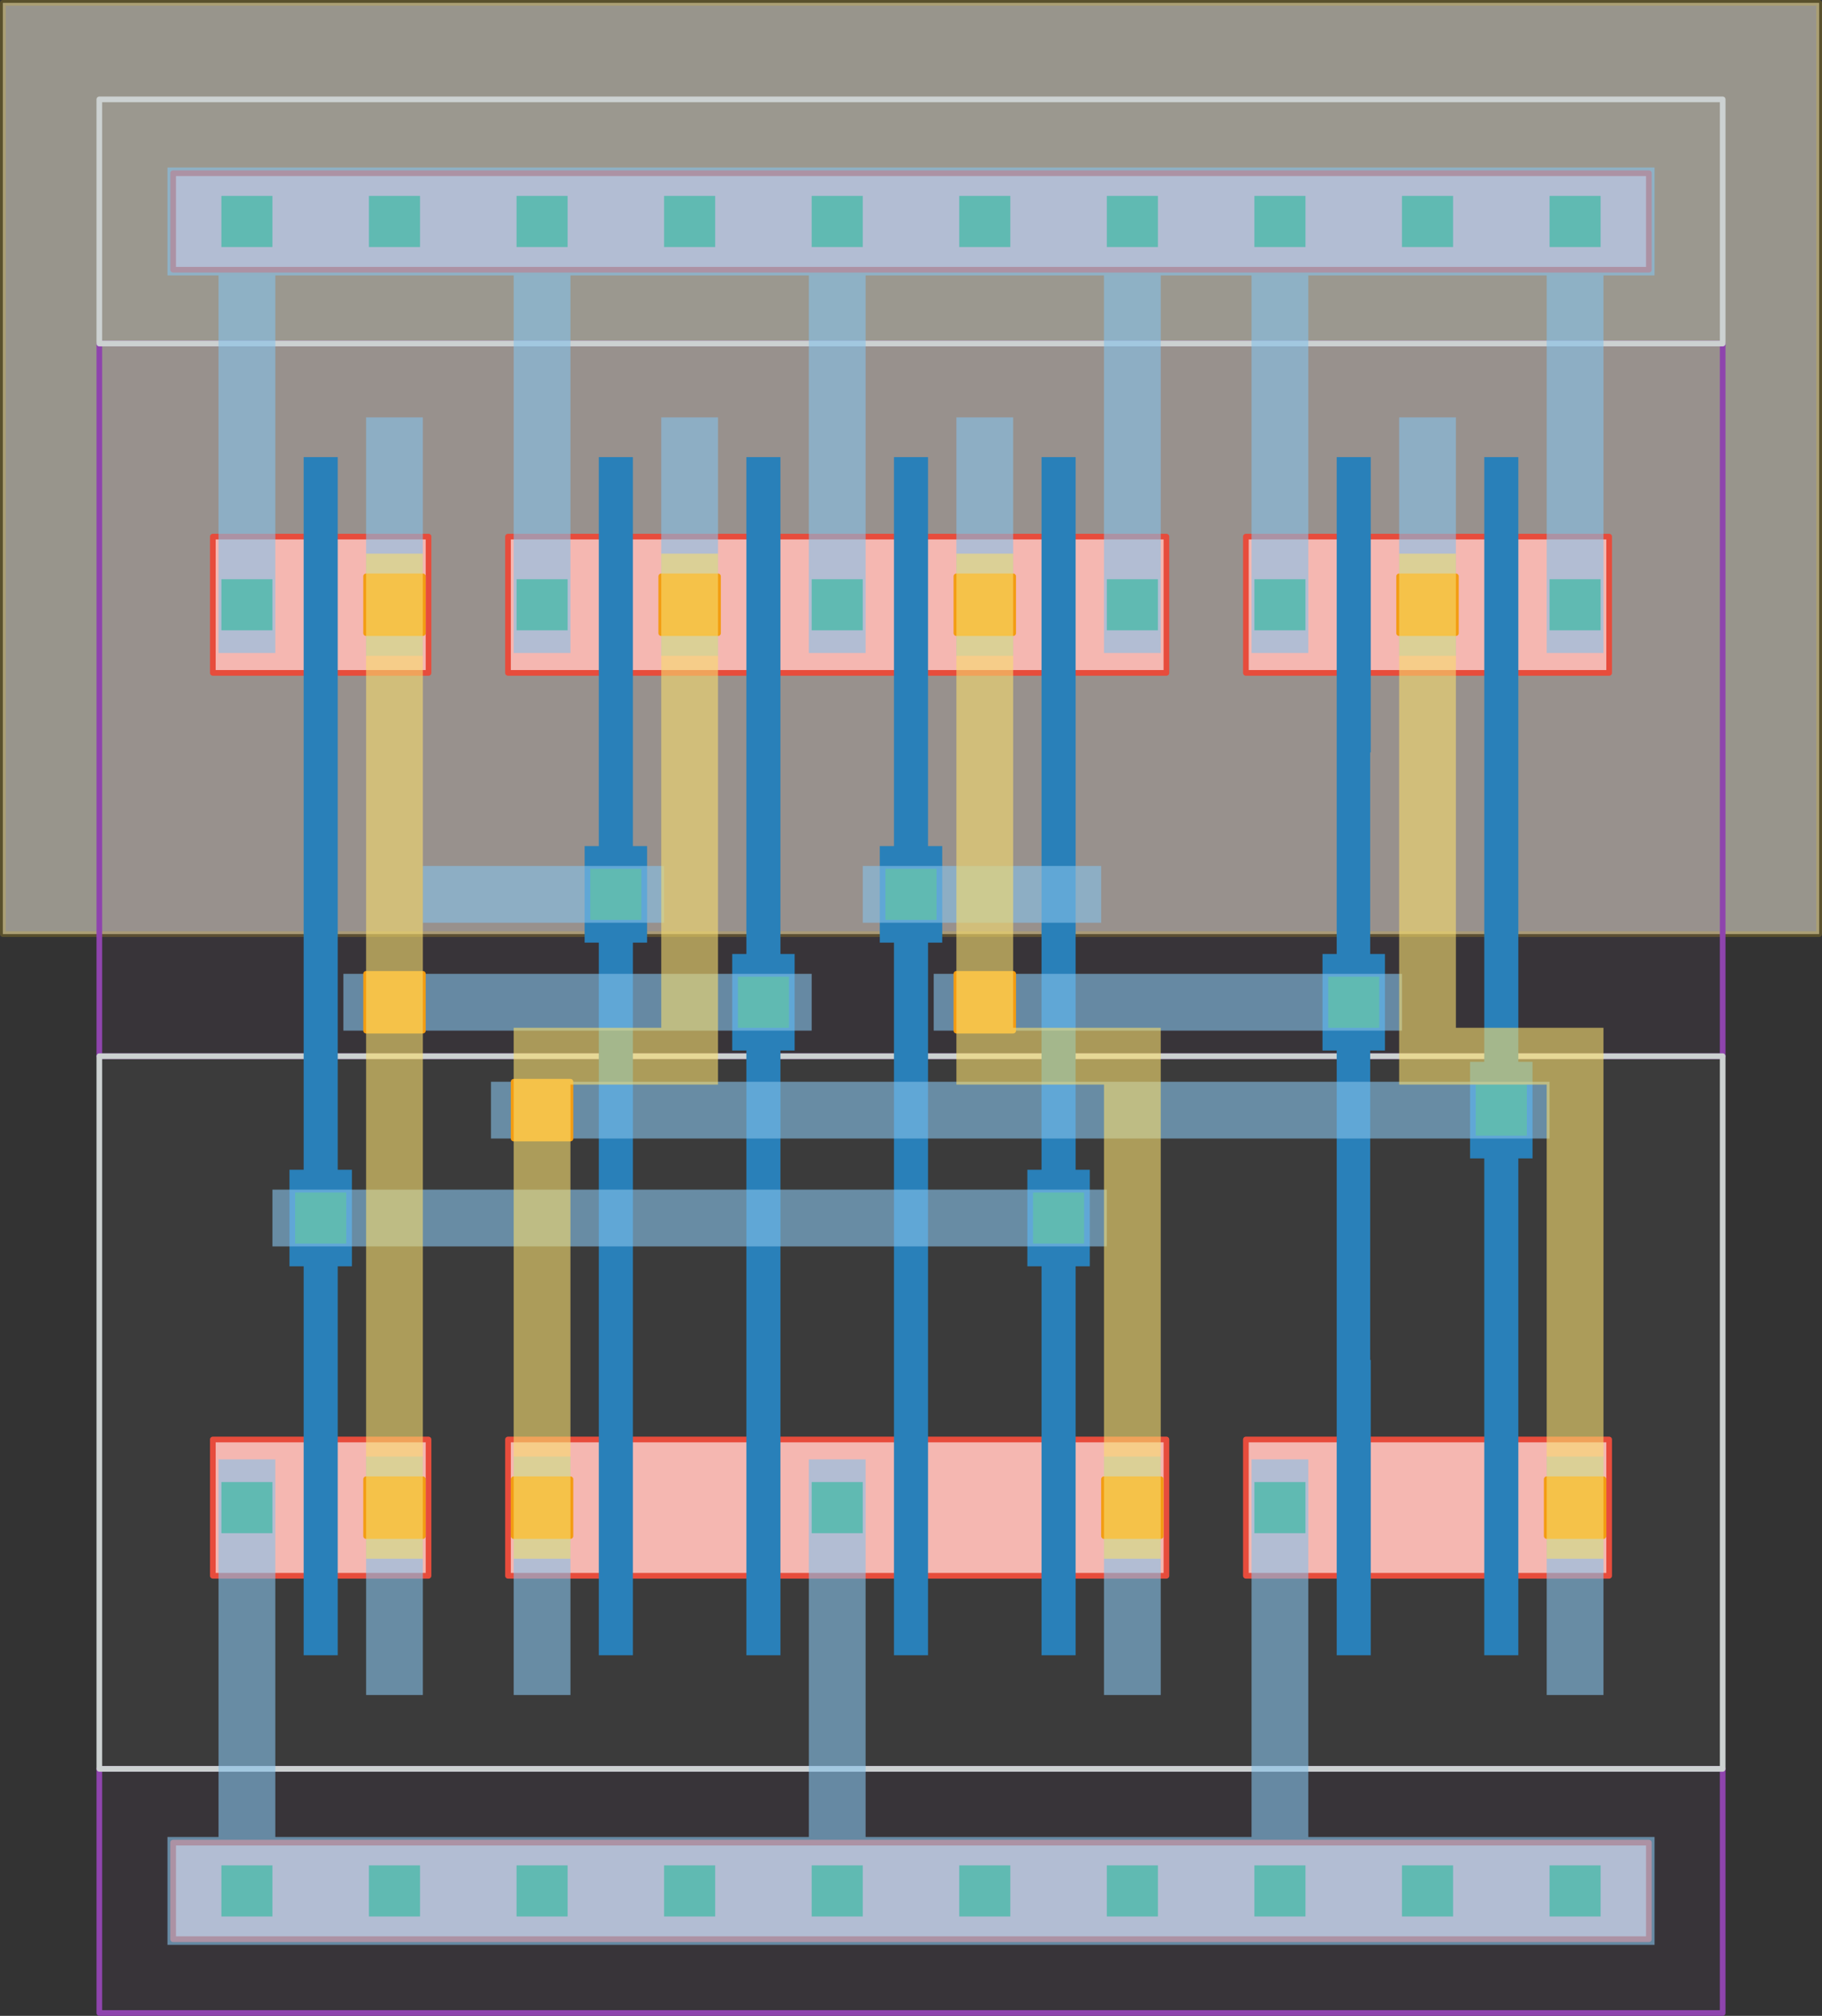 <svg width="3210" height="3550" viewBox="-5 -3545 3210 3550" xmlns="http://www.w3.org/2000/svg" xmlns:xlink="http://www.w3.org/1999/xlink"><rect x="-5" y="-3545" width="3210" height="3550" fill="#333333" stroke="none"/><defs><style type="text/css">.l3d0 {fill: #fef9e7; fill-opacity: 0.5; stroke-width: 10; stroke: #f1c40f; stroke-linecap: round; stroke-linejoin: round; stroke-opacity: 0.2;}.l25d0 {fill: #8e44ad; fill-opacity: 0.05; stroke-width: 10; stroke: #8e44ad; stroke-linecap: round; stroke-linejoin: round; stroke-opacity: 1;}.l26d0 {fill: #ccd1d1; fill-opacity: 0.05; stroke-width: 10; stroke: #ccd1d1; stroke-linecap: round; stroke-linejoin: round; stroke-opacity: 1;}.l6d0 {fill: #f5b7b1; fill-opacity: 1; stroke-width: 10; stroke: #e74c3c; stroke-linecap: round; stroke-linejoin: round; stroke-opacity: 1;}.l17d0 {fill: #2980b9; fill-opacity: 1; stroke-width: 0; stroke: #000000; stroke-linecap: round; stroke-linejoin: round; stroke-opacity: 0;}.l30d0 {fill: #27ae60; fill-opacity: 1; stroke-width: 0; stroke: #000000; stroke-linecap: round; stroke-linejoin: round; stroke-opacity: 0;}.l31d0 {fill: #85c1e9; fill-opacity: 0.6; stroke-width: 0; stroke: #000000; stroke-linecap: round; stroke-linejoin: round; stroke-opacity: 0;}.l51d0 {fill: #f39c12; fill-opacity: 1; stroke-width: 10; stroke: #f39c12; stroke-linecap: round; stroke-linejoin: round; stroke-opacity: 1;}.l32d0 {fill: #f7dc6f; fill-opacity: 0.6; stroke-width: 0; stroke: #000000; stroke-linecap: round; stroke-linejoin: round; stroke-opacity: 0;}path {fill-rule: evenodd;}</style></defs><g transform="scale(1 -1)"><g id="NW"><g class="l3d0"><path d="M 0,3540 L 3200,3540 L 3200,1900 L 0,1900 Z" /></g></g><g id="PP"><g class="l25d0"><path d="M 170,0 L 3030,0 L 3030,430 L 170,430 Z" /><path d="M 170,1685 L 170,2940 L 325,2940 L 795,2940 L 845,2940 L 1105,2940 L 1315,2940 L 1365,2940 L 1575,2940 L 1625,2940 L 1835,2940 L 2095,2940 L 2145,2940 L 2405,2940 L 2615,2940 L 2875,2940 L 3030,2940 L 3030,1685 Z" /></g></g><g id="NP"><g class="l26d0"><path d="M 170,2940 L 3030,2940 L 3030,3370 L 170,3370 Z" /><path d="M 3030,1685 L 3030,430 L 2875,430 L 2615,430 L 2405,430 L 2145,430 L 2095,430 L 1835,430 L 1625,430 L 1575,430 L 1365,430 L 1315,430 L 1105,430 L 845,430 L 795,430 L 325,430 L 170,430 L 170,1685 Z" /></g></g><g id="OD"><g class="l6d0"><path d="M 300,130 L 2900,130 L 2900,300 L 300,300 Z" /><path d="M 300,3070 L 2900,3070 L 2900,3240 L 300,3240 Z" /><path d="M 370,770 L 370,1010 L 455,1010 L 530,1010 L 590,1010 L 665,1010 L 750,1010 L 750,770 L 665,770 L 590,770 L 530,770 L 455,770 Z" /><path d="M 2485,770 L 2410,770 L 2350,770 L 2275,770 L 2190,770 L 2190,1010 L 2275,1010 L 2350,1010 L 2410,1010 L 2485,1010 L 2535,1010 L 2610,1010 L 2670,1010 L 2745,1010 L 2830,1010 L 2830,770 L 2745,770 L 2670,770 L 2610,770 L 2535,770 Z" /><path d="M 1570,1010 L 1630,1010 L 1705,1010 L 1755,1010 L 1830,1010 L 1890,1010 L 1965,1010 L 2050,1010 L 2050,770 L 1965,770 L 1890,770 L 1830,770 L 1755,770 L 1705,770 L 1630,770 L 1570,770 L 1495,770 L 1445,770 L 1370,770 L 1310,770 L 1235,770 L 1185,770 L 1110,770 L 1050,770 L 975,770 L 890,770 L 890,1010 L 975,1010 L 1050,1010 L 1110,1010 L 1185,1010 L 1235,1010 L 1310,1010 L 1370,1010 L 1445,1010 L 1495,1010 Z" /><path d="M 370,2360 L 370,2600 L 455,2600 L 530,2600 L 590,2600 L 665,2600 L 750,2600 L 750,2360 L 665,2360 L 590,2360 L 530,2360 L 455,2360 Z" /><path d="M 2485,2360 L 2410,2360 L 2350,2360 L 2275,2360 L 2190,2360 L 2190,2600 L 2275,2600 L 2350,2600 L 2410,2600 L 2485,2600 L 2535,2600 L 2610,2600 L 2670,2600 L 2745,2600 L 2830,2600 L 2830,2360 L 2745,2360 L 2670,2360 L 2610,2360 L 2535,2360 Z" /><path d="M 1570,2600 L 1630,2600 L 1705,2600 L 1755,2600 L 1830,2600 L 1890,2600 L 1965,2600 L 2050,2600 L 2050,2360 L 1965,2360 L 1890,2360 L 1830,2360 L 1755,2360 L 1705,2360 L 1630,2360 L 1570,2360 L 1495,2360 L 1445,2360 L 1370,2360 L 1310,2360 L 1235,2360 L 1185,2360 L 1110,2360 L 1050,2360 L 975,2360 L 890,2360 L 890,2600 L 975,2600 L 1050,2600 L 1110,2600 L 1185,2600 L 1235,2600 L 1310,2600 L 1370,2600 L 1445,2600 L 1495,2600 Z" /></g></g><g id="PO"><g class="l17d0"><path d="M 1890,1010 L 1890,770 L 1890,630 L 1830,630 L 1830,770 L 1830,1010 L 1830,1150 L 1830,1315 L 1805,1315 L 1805,1485 L 1830,1485 L 1830,2220 L 1830,2360 L 1830,2600 L 1830,2740 L 1890,2740 L 1890,2600 L 1890,2360 L 1890,2220 L 1890,1485 L 1915,1485 L 1915,1315 L 1890,1315 L 1890,1150 Z" /><path d="M 590,1030 L 590,1010 L 590,770 L 590,630 L 530,630 L 530,770 L 530,1010 L 530,1030 L 530,1150 L 530,1315 L 505,1315 L 505,1485 L 530,1485 L 530,2220 L 530,2360 L 530,2600 L 530,2740 L 590,2740 L 590,2600 L 590,2360 L 590,2220 L 590,1485 L 615,1485 L 615,1315 L 590,1315 L 590,1150 Z" /><path d="M 1630,1010 L 1630,770 L 1630,630 L 1570,630 L 1570,770 L 1570,1010 L 1570,1150 L 1570,1885 L 1545,1885 L 1545,2055 L 1570,2055 L 1570,2220 L 1570,2360 L 1570,2600 L 1570,2740 L 1630,2740 L 1630,2600 L 1630,2360 L 1630,2220 L 1630,2055 L 1655,2055 L 1655,1885 L 1630,1885 L 1630,1150 Z" /><path d="M 1110,1010 L 1110,770 L 1110,630 L 1050,630 L 1050,770 L 1050,1010 L 1050,1150 L 1050,1885 L 1025,1885 L 1025,2055 L 1050,2055 L 1050,2220 L 1050,2360 L 1050,2600 L 1050,2740 L 1110,2740 L 1110,2600 L 1110,2360 L 1110,2220 L 1110,2055 L 1135,2055 L 1135,1885 L 1110,1885 L 1110,1150 Z" /><path d="M 2670,1010 L 2670,770 L 2670,630 L 2610,630 L 2610,770 L 2610,1010 L 2610,1150 L 2610,1505 L 2585,1505 L 2585,1675 L 2610,1675 L 2610,2220 L 2610,2360 L 2610,2600 L 2610,2740 L 2670,2740 L 2670,2600 L 2670,2360 L 2670,2220 L 2670,1675 L 2695,1675 L 2695,1505 L 2670,1505 L 2670,1150 Z" /><path d="M 2410,1150 L 2410,1010 L 2410,770 L 2410,630 L 2350,630 L 2350,770 L 2350,1010 L 2350,1150 L 2350,1695 L 2325,1695 L 2325,1865 L 2350,1865 L 2350,2220 L 2350,2360 L 2350,2600 L 2350,2740 L 2410,2740 L 2410,2600 L 2410,2360 L 2410,2220 L 2409,2220 L 2409,1865 L 2435,1865 L 2435,1695 L 2409,1695 L 2409,1150 Z" /><path d="M 1370,1010 L 1370,770 L 1370,630 L 1310,630 L 1310,770 L 1310,1010 L 1310,1150 L 1310,1695 L 1285,1695 L 1285,1865 L 1310,1865 L 1310,2220 L 1310,2360 L 1310,2600 L 1310,2740 L 1370,2740 L 1370,2600 L 1370,2360 L 1370,2220 L 1370,1865 L 1395,1865 L 1395,1695 L 1370,1695 L 1370,1150 Z" /></g></g><g id="CO"><g class="l30d0"><path d="M 1685,2435 L 1775,2435 L 1775,2525 L 1685,2525 Z" /><path d="M 1165,2435 L 1255,2435 L 1255,2525 L 1165,2525 Z" /><path d="M 2725,845 L 2815,845 L 2815,935 L 2725,935 Z" /><path d="M 2205,845 L 2295,845 L 2295,935 L 2205,935 Z" /><path d="M 1945,845 L 2035,845 L 2035,935 L 1945,935 Z" /><path d="M 1425,845 L 1515,845 L 1515,935 L 1425,935 Z" /><path d="M 905,845 L 995,845 L 995,935 L 905,935 Z" /><path d="M 645,845 L 735,845 L 735,935 L 645,935 Z" /><path d="M 385,845 L 475,845 L 475,935 L 385,935 Z" /><path d="M 385,2435 L 475,2435 L 475,2525 L 385,2525 Z" /><path d="M 645,2435 L 735,2435 L 735,2525 L 645,2525 Z" /><path d="M 905,2435 L 995,2435 L 995,2525 L 905,2525 Z" /><path d="M 1425,2435 L 1515,2435 L 1515,2525 L 1425,2525 Z" /><path d="M 1945,2435 L 2035,2435 L 2035,2525 L 1945,2525 Z" /><path d="M 2205,2435 L 2295,2435 L 2295,2525 L 2205,2525 Z" /><path d="M 2725,2435 L 2815,2435 L 2815,2525 L 2725,2525 Z" /><path d="M 2465,2435 L 2555,2435 L 2555,2525 L 2465,2525 Z" /><path d="M 385,170 L 475,170 L 475,260 L 385,260 Z" /><path d="M 645,170 L 735,170 L 735,260 L 645,260 Z" /><path d="M 905,170 L 995,170 L 995,260 L 905,260 Z" /><path d="M 1165,170 L 1255,170 L 1255,260 L 1165,260 Z" /><path d="M 1425,170 L 1515,170 L 1515,260 L 1425,260 Z" /><path d="M 1685,170 L 1775,170 L 1775,260 L 1685,260 Z" /><path d="M 1945,170 L 2035,170 L 2035,260 L 1945,260 Z" /><path d="M 2205,170 L 2295,170 L 2295,260 L 2205,260 Z" /><path d="M 2725,170 L 2815,170 L 2815,260 L 2725,260 Z" /><path d="M 2465,170 L 2555,170 L 2555,260 L 2465,260 Z" /><path d="M 385,3110 L 475,3110 L 475,3200 L 385,3200 Z" /><path d="M 645,3110 L 735,3110 L 735,3200 L 645,3200 Z" /><path d="M 905,3110 L 995,3110 L 995,3200 L 905,3200 Z" /><path d="M 1165,3110 L 1255,3110 L 1255,3200 L 1165,3200 Z" /><path d="M 1425,3110 L 1515,3110 L 1515,3200 L 1425,3200 Z" /><path d="M 1685,3110 L 1775,3110 L 1775,3200 L 1685,3200 Z" /><path d="M 1945,3110 L 2035,3110 L 2035,3200 L 1945,3200 Z" /><path d="M 2205,3110 L 2295,3110 L 2295,3200 L 2205,3200 Z" /><path d="M 2725,3110 L 2815,3110 L 2815,3200 L 2725,3200 Z" /><path d="M 2465,3110 L 2555,3110 L 2555,3200 L 2465,3200 Z" /><path d="M 1815,1355 L 1905,1355 L 1905,1445 L 1815,1445 Z" /><path d="M 515,1355 L 605,1355 L 605,1445 L 515,1445 Z" /><path d="M 1555,1925 L 1645,1925 L 1645,2015 L 1555,2015 Z" /><path d="M 1035,1925 L 1125,1925 L 1125,2015 L 1035,2015 Z" /><path d="M 2595,1545 L 2685,1545 L 2685,1635 L 2595,1635 Z" /><path d="M 2335,1735 L 2425,1735 L 2425,1825 L 2335,1825 Z" /><path d="M 1295,1735 L 1385,1735 L 1385,1825 L 1295,1825 Z" /></g></g><g id="M1"><g class="l31d0"><path d="M 2820,2565 L 2820,2395 L 2720,2395 L 2720,2565 L 2720,3060 L 2300,3060 L 2300,2565 L 2300,2395 L 2200,2395 L 2200,2565 L 2200,3060 L 2040,3060 L 2040,2565 L 2040,2395 L 1940,2395 L 1940,2565 L 1940,3060 L 1520,3060 L 1520,2565 L 1520,2395 L 1420,2395 L 1420,2565 L 1420,3060 L 1000,3060 L 1000,2565 L 1000,2395 L 900,2395 L 900,2565 L 900,3060 L 480,3060 L 480,2565 L 480,2395 L 380,2395 L 380,2565 L 380,3060 L 290,3060 L 290,3250 L 2910,3250 L 2910,3060 L 2820,3060 Z" /><path d="M 290,120 L 290,310 L 380,310 L 380,805 L 380,975 L 480,975 L 480,805 L 480,310 L 1420,310 L 1420,805 L 1420,975 L 1520,975 L 1520,805 L 1520,310 L 2200,310 L 2200,805 L 2200,975 L 2300,975 L 2300,805 L 2300,310 L 2910,310 L 2910,120 Z" /><path d="M 2460,2390 L 2460,2395 L 2460,2565 L 2460,2570 L 2460,2810 L 2560,2810 L 2560,2570 L 2560,2565 L 2560,2395 L 2560,2390 Z" /><path d="M 2720,560 L 2720,800 L 2720,805 L 2720,975 L 2720,980 L 2820,980 L 2820,975 L 2820,805 L 2820,800 L 2820,560 Z" /><path d="M 1680,2390 L 1680,2395 L 1680,2565 L 1680,2570 L 1680,2810 L 1780,2810 L 1780,2570 L 1780,2565 L 1780,2395 L 1780,2390 Z" /><path d="M 1940,560 L 1940,800 L 1940,805 L 1940,975 L 1940,980 L 2040,980 L 2040,975 L 2040,805 L 2040,800 L 2040,560 Z" /><path d="M 900,560 L 900,800 L 900,805 L 900,975 L 900,980 L 1000,980 L 1000,975 L 1000,805 L 1000,800 L 1000,560 Z" /><path d="M 1160,2390 L 1160,2395 L 1160,2565 L 1160,2570 L 1160,2810 L 1260,2810 L 1260,2570 L 1260,2565 L 1260,2395 L 1260,2390 Z" /><path d="M 640,560 L 640,800 L 640,805 L 640,975 L 640,980 L 740,980 L 740,975 L 740,805 L 740,800 L 740,560 Z" /><path d="M 640,2390 L 640,2395 L 640,2565 L 640,2570 L 640,2810 L 740,2810 L 740,2570 L 740,2565 L 740,2395 L 740,2390 Z" /><path d="M 645,1350 L 510,1350 L 475,1350 L 475,1450 L 510,1450 L 645,1450 L 1775,1450 L 1860,1450 L 1945,1450 L 1945,1350 L 1860,1350 L 1775,1350 Z" /><path d="M 1515,1920 L 1515,2020 L 1685,2020 L 1935,2020 L 1935,1920 L 1685,1920 Z" /><path d="M 740,1920 L 740,2020 L 995,2020 L 1160,2020 L 1165,2020 L 1165,1920 L 1160,1920 L 995,1920 Z" /><path d="M 1040,1540 L 950,1540 L 860,1540 L 860,1640 L 950,1640 L 1040,1640 L 2555,1640 L 2640,1640 L 2725,1640 L 2725,1540 L 2640,1540 L 2555,1540 Z" /><path d="M 780,1730 L 690,1730 L 600,1730 L 600,1830 L 690,1830 L 780,1830 L 1255,1830 L 1340,1830 L 1425,1830 L 1425,1730 L 1340,1730 L 1255,1730 Z" /><path d="M 1820,1730 L 1730,1730 L 1640,1730 L 1640,1830 L 1730,1830 L 1820,1830 L 2295,1830 L 2380,1830 L 2465,1830 L 2465,1730 L 2380,1730 L 2295,1730 Z" /></g></g><g id="VIA1"><g class="l51d0"><path d="M 2460,2430 L 2560,2430 L 2560,2530 L 2460,2530 Z" /><path d="M 2720,840 L 2820,840 L 2820,940 L 2720,940 Z" /><path d="M 1680,2430 L 1780,2430 L 1780,2530 L 1680,2530 Z" /><path d="M 1940,840 L 2040,840 L 2040,940 L 1940,940 Z" /><path d="M 900,840 L 1000,840 L 1000,940 L 900,940 Z" /><path d="M 1160,2430 L 1260,2430 L 1260,2530 L 1160,2530 Z" /><path d="M 640,840 L 740,840 L 740,940 L 640,940 Z" /><path d="M 640,2430 L 740,2430 L 740,2530 L 640,2530 Z" /><path d="M 900,1540 L 1000,1540 L 1000,1640 L 900,1640 Z" /><path d="M 640,1730 L 740,1730 L 740,1830 L 640,1830 Z" /><path d="M 1680,1730 L 1780,1730 L 1780,1830 L 1680,1830 Z" /></g></g><g id="M2"><g class="l32d0"><path d="M 2720,980 L 2720,1635 L 2560,1635 L 2460,1635 L 2460,1735 L 2460,2390 L 2460,2480 L 2460,2570 L 2560,2570 L 2560,2480 L 2560,2390 L 2560,1735 L 2720,1735 L 2820,1735 L 2820,1635 L 2820,980 L 2820,890 L 2820,800 L 2720,800 L 2720,890 Z" /><path d="M 1160,2480 L 1160,2570 L 1260,2570 L 1260,2480 L 1260,2390 L 1260,1735 L 1260,1635 L 1160,1635 L 1000,1635 L 1000,1590 L 1000,1500 L 1000,980 L 1000,890 L 1000,800 L 900,800 L 900,890 L 900,980 L 900,1500 L 900,1590 L 900,1635 L 900,1680 L 900,1735 L 1000,1735 L 1160,1735 L 1160,2390 Z" /><path d="M 740,830 L 740,800 L 640,800 L 640,830 L 640,980 L 640,1690 L 640,1780 L 640,1870 L 640,2390 L 640,2480 L 640,2570 L 740,2570 L 740,2480 L 740,2390 L 740,1870 L 740,1780 L 740,1690 L 740,980 Z" /><path d="M 1680,2570 L 1780,2570 L 1780,2480 L 1780,2390 L 1780,1870 L 1780,1780 L 1780,1735 L 1940,1735 L 2040,1735 L 2040,1635 L 2040,980 L 2040,890 L 2040,800 L 1940,800 L 1940,890 L 1940,980 L 1940,1635 L 1780,1635 L 1680,1635 L 1680,1690 L 1680,1735 L 1680,1780 L 1680,1870 L 1680,2390 L 1680,2480 Z" /></g></g></g></svg>